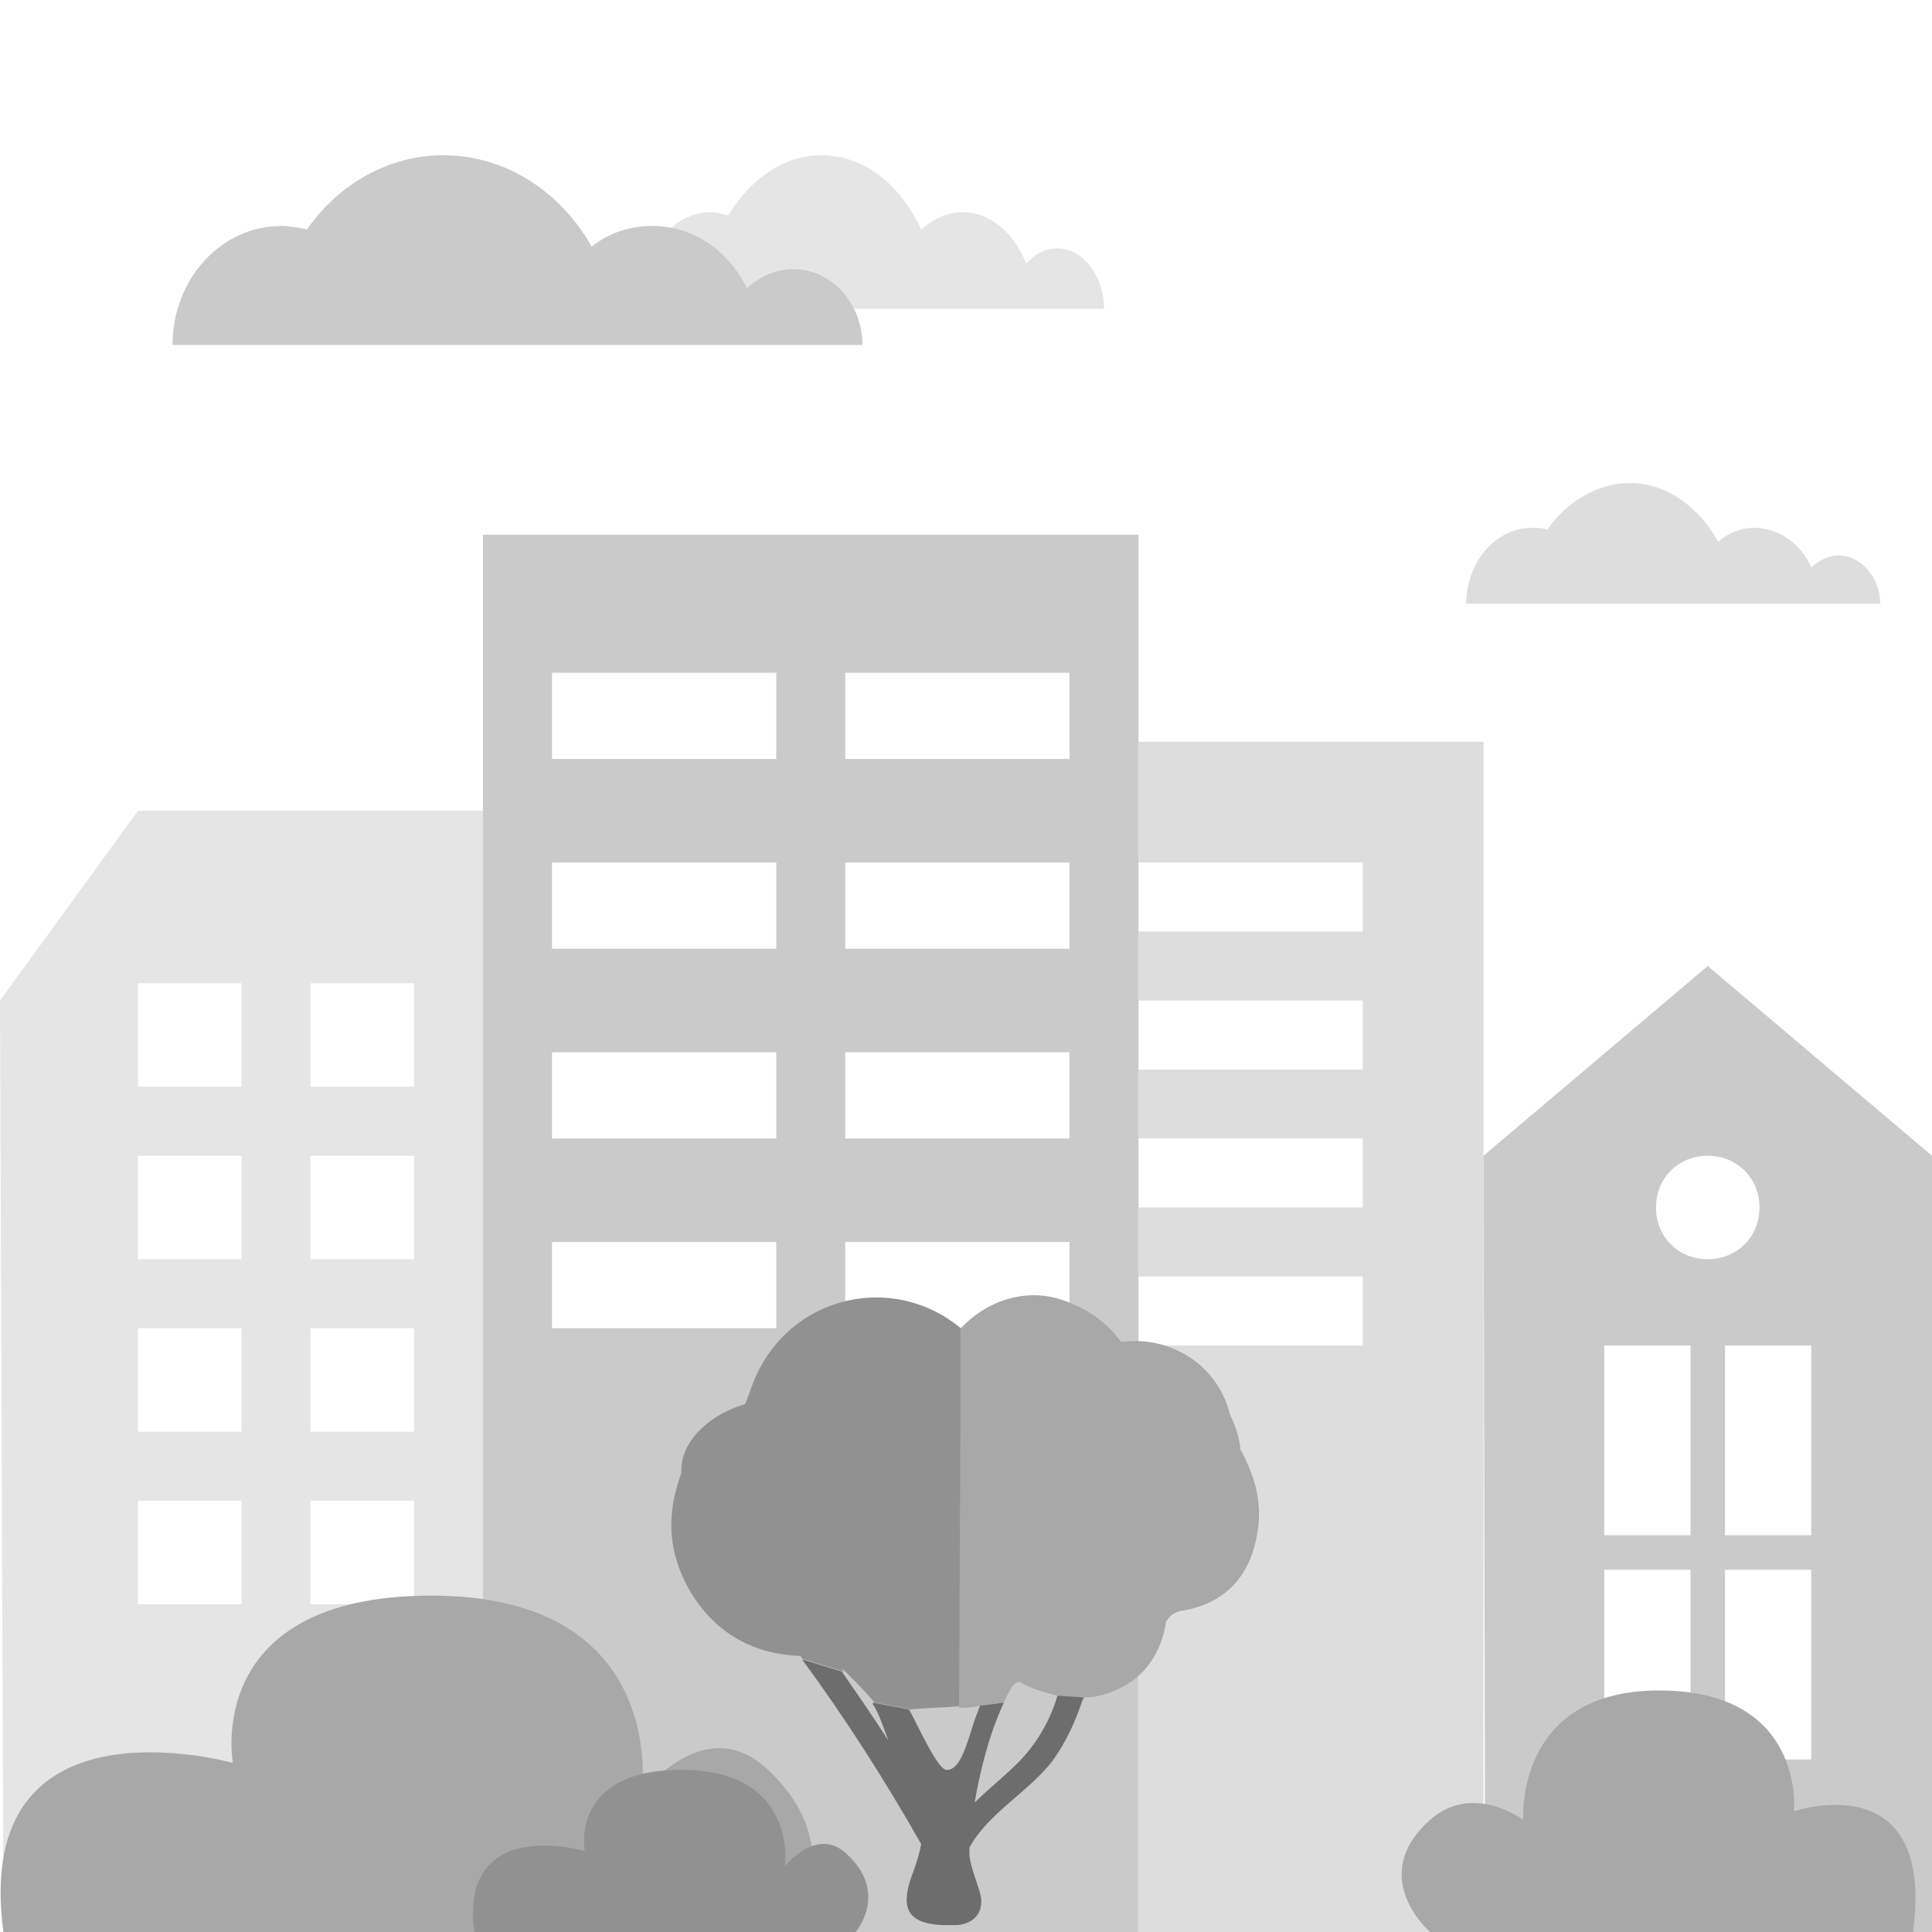 <?xml version="1.0" encoding="utf-8"?>
<!-- Generator: Adobe Illustrator 19.1.0, SVG Export Plug-In . SVG Version: 6.00 Build 0)  -->
<svg version="1.1" id="Layer_1" xmlns="http://www.w3.org/2000/svg" xmlns:xlink="http://www.w3.org/1999/xlink" x="0px" y="0px"
	 viewBox="0 0 112 112" style="enable-background:new 0 0 112 112;" xml:space="preserve">
<path style="fill:#CACACA;" d="M99,56L86,67l0.1,45l25.9,0V67L99,56z M98,102h-5V91h5V102z M98,89h-5V78h5V89z M96,70
	c0-1.7,1.3-3,3-3s3,1.3,3,3s-1.3,3-3,3S96,71.7,96,70z M105,102h-5V91h5V102z M105,89h-5V78h5V89z"/>
<path style="fill:#CACACA;" d="M28,112h38V31H28V112z M49,39h13v5H49V39z M49,50h13v5H49V50z M49,61h13v5H49V61z M49,72h13v5H49V72z
	 M32,39h13v5H32V39z M32,50h13v5H32V50z M32,61h13v5H32V61z M32,72h13v5H32V72z"/>
<polygon style="fill:#DDDDDD;" points="66,43 66,50 79,50 79,54 66,54 66,58 79,58 79,62 66,62 66,66 79,66 79,70 66,70 66,74 
	79,74 79,78 66,78 66,112 86,112 86,43 "/>
<path style="fill:#E5E5E5;" d="M61.3,14.4c-0.7,0-1.3,0.3-1.8,0.9c-0.7-1.8-2.1-3-3.7-3c-0.9,0-1.7,0.4-2.4,1
	C52.2,10.7,50.1,9,47.6,9c-2.2,0-4.1,1.4-5.4,3.5c-0.3-0.1-0.7-0.2-1-0.2c-2.3,0-4.2,2.5-4.2,5.6h27C64,16,62.8,14.4,61.3,14.4z"/>
<path style="fill:#CACACA;" d="M46,15.6c-1,0-1.9,0.4-2.7,1.1c-1.1-2.2-3.1-3.6-5.5-3.6c-1.3,0-2.5,0.4-3.5,1.2
	C32.5,11.1,29.3,9,25.7,9c-3.2,0-6.1,1.7-7.9,4.3c-0.5-0.1-1-0.2-1.5-0.2c-3.5,0-6.3,3.1-6.3,6.9h40C50,17.6,48.2,15.6,46,15.6z"/>
<path style="fill:#DDDDDD;" d="M106.6,32.2c-0.6,0-1.2,0.3-1.6,0.7c-0.6-1.4-1.9-2.3-3.3-2.3c-0.8,0-1.5,0.3-2.1,0.8
	c-1.1-2-3-3.4-5.1-3.4c-1.9,0-3.7,1.1-4.8,2.7c-0.3-0.1-0.6-0.1-0.9-0.1c-2.1,0-3.8,2-3.8,4.4h24C109,33.5,107.9,32.2,106.6,32.2z"
	/>
<path style="fill:#E5E5E5;" d="M8,47L0,58l0.2,54l27.8,0V47H8z M14,93H8v-6h6V93z M14,83H8v-6h6V83z M14,73H8v-6h6V73z M14,63H8v-6
	h6V63z M24,93h-6v-6h6V93z M24,83h-6v-6h6V83z M24,73h-6v-6h6V73z M24,63h-6v-6h6V63z"/>
<g>
	<path style="fill:#919191;" d="M55.7,77c-4.1-3.4-10.4-1.8-12.2,3.6c-0.1,0.3-0.2,0.5-0.3,0.8c0,0,0,0,0,0
		c-1.8,0.5-3.6,1.9-3.7,3.7c0,0.1,0,0.2,0,0.3c-0.9,2.4-0.8,4.7,0.6,7c1.5,2.4,3.7,3.5,6.3,3.6c0.1,0.1,0.1,0.2,0.2,0.2l2.3,0.7
		c0-0.1-0.1-0.1-0.1-0.2c0.1,0.1,0.1,0.1,0.2,0.2l0.1,0l-0.1,0c0.6,0.6,1.2,1.2,1.7,1.8l2.1,0.4c0,0,0,0,0,0
		c0.9-0.1,1.9-0.1,2.9-0.2L55.7,77C55.7,76.9,55.7,76.9,55.7,77z"/>
	<path style="fill:#A8A8A8;" d="M71.9,84c0,0,0-0.1,0-0.1c-0.1-0.7-0.3-1.3-0.6-1.9c-0.7-2.9-3.5-4.6-6.3-4.2
		c-0.8-1.1-1.9-1.9-3.3-2.4c-2.2-0.8-4.5,0-6,1.6L55.6,99c0.4,0,0.7,0,1.1-0.1l1.5-0.2c0.1-0.3,0.3-0.6,0.4-0.8
		c0.1-0.2,0.3-0.4,0.5-0.4c0.7,0.4,1.4,0.6,2.2,0.8c0,0,0,0,0,0l1.5,0.3c0-0.1,0-0.1,0.1-0.2c0.8,0,1.7-0.3,2.5-0.8
		c1.3-0.8,2-2.2,2.2-3.6c0.2-0.3,0.4-0.5,0.8-0.6c2.6-0.4,4.1-2,4.5-4.6C73.2,87,72.7,85.5,71.9,84z"/>
	<path style="fill:#6D6D6D;" d="M61.3,98.3c-0.4,1.4-1.2,2.8-2.3,3.9c-0.8,0.8-1.7,1.5-2.5,2.3c0.3-1.7,0.8-3.9,1.7-5.8l-1.5,0.2
		c0,0,0.1,0,0.1,0c0,0.1-0.1,0.2-0.1,0.3c-0.3,0.6-0.6,2.1-1.1,2.9c-0.2,0.3-0.4,0.5-0.7,0.5c-0.5,0.1-1.7-2.6-2.2-3.5l-2.1-0.4
		c0,0,0,0,0,0.1c0.3,0.4,0.6,1.3,0.9,2.1c-0.9-1.4-1.8-2.7-2.7-4l-2.3-0.7c2.5,3.4,4.8,7,6.9,10.7c-0.1,0.6-0.3,1.2-0.6,2
		c-0.6,1.8-0.1,2.6,1.8,2.7c0.3,0,0.6,0,0.8,0c0,0,0,0,0.1,0c1.1-0.1,1.6-0.9,1.3-1.9c-0.2-0.7-0.5-1.4-0.6-2.1c0,0,0-0.2,0-0.5
		c1.1-2,3.4-3.2,4.8-5c0.8-1.1,1.4-2.4,1.8-3.7L61.3,98.3z"/>
</g>
<path style="fill:#A8A8A8;" d="M0.2,112h45.4c0,0,4.1-4.8-1.3-9.6c-3.6-3.1-7.1,1.6-7.1,1.6s1.7-11.5-12.2-11.5
	c-13.3,0-11.5,9.7-11.5,9.7S-1.7,97.9,0.2,112z"/>
<path style="fill:#A8A8A8;" d="M110.9,112h-28c0,0-3.7-3.2,0-6.5c2.5-2.2,5.4,0,5.4,0S87.8,98.1,96,98c8.7-0.1,8,7,8,7
	S112.2,102.2,110.9,112z"/>
<path style="fill:#919191;" d="M27.5,112h22.1c0,0,2-2.3-0.6-4.6c-1.7-1.5-3.5,0.8-3.5,0.8s0.8-5.6-6-5.6c-6.5,0-5.6,4.7-5.6,4.7
	S26.6,105.2,27.5,112z"/>
</svg>
